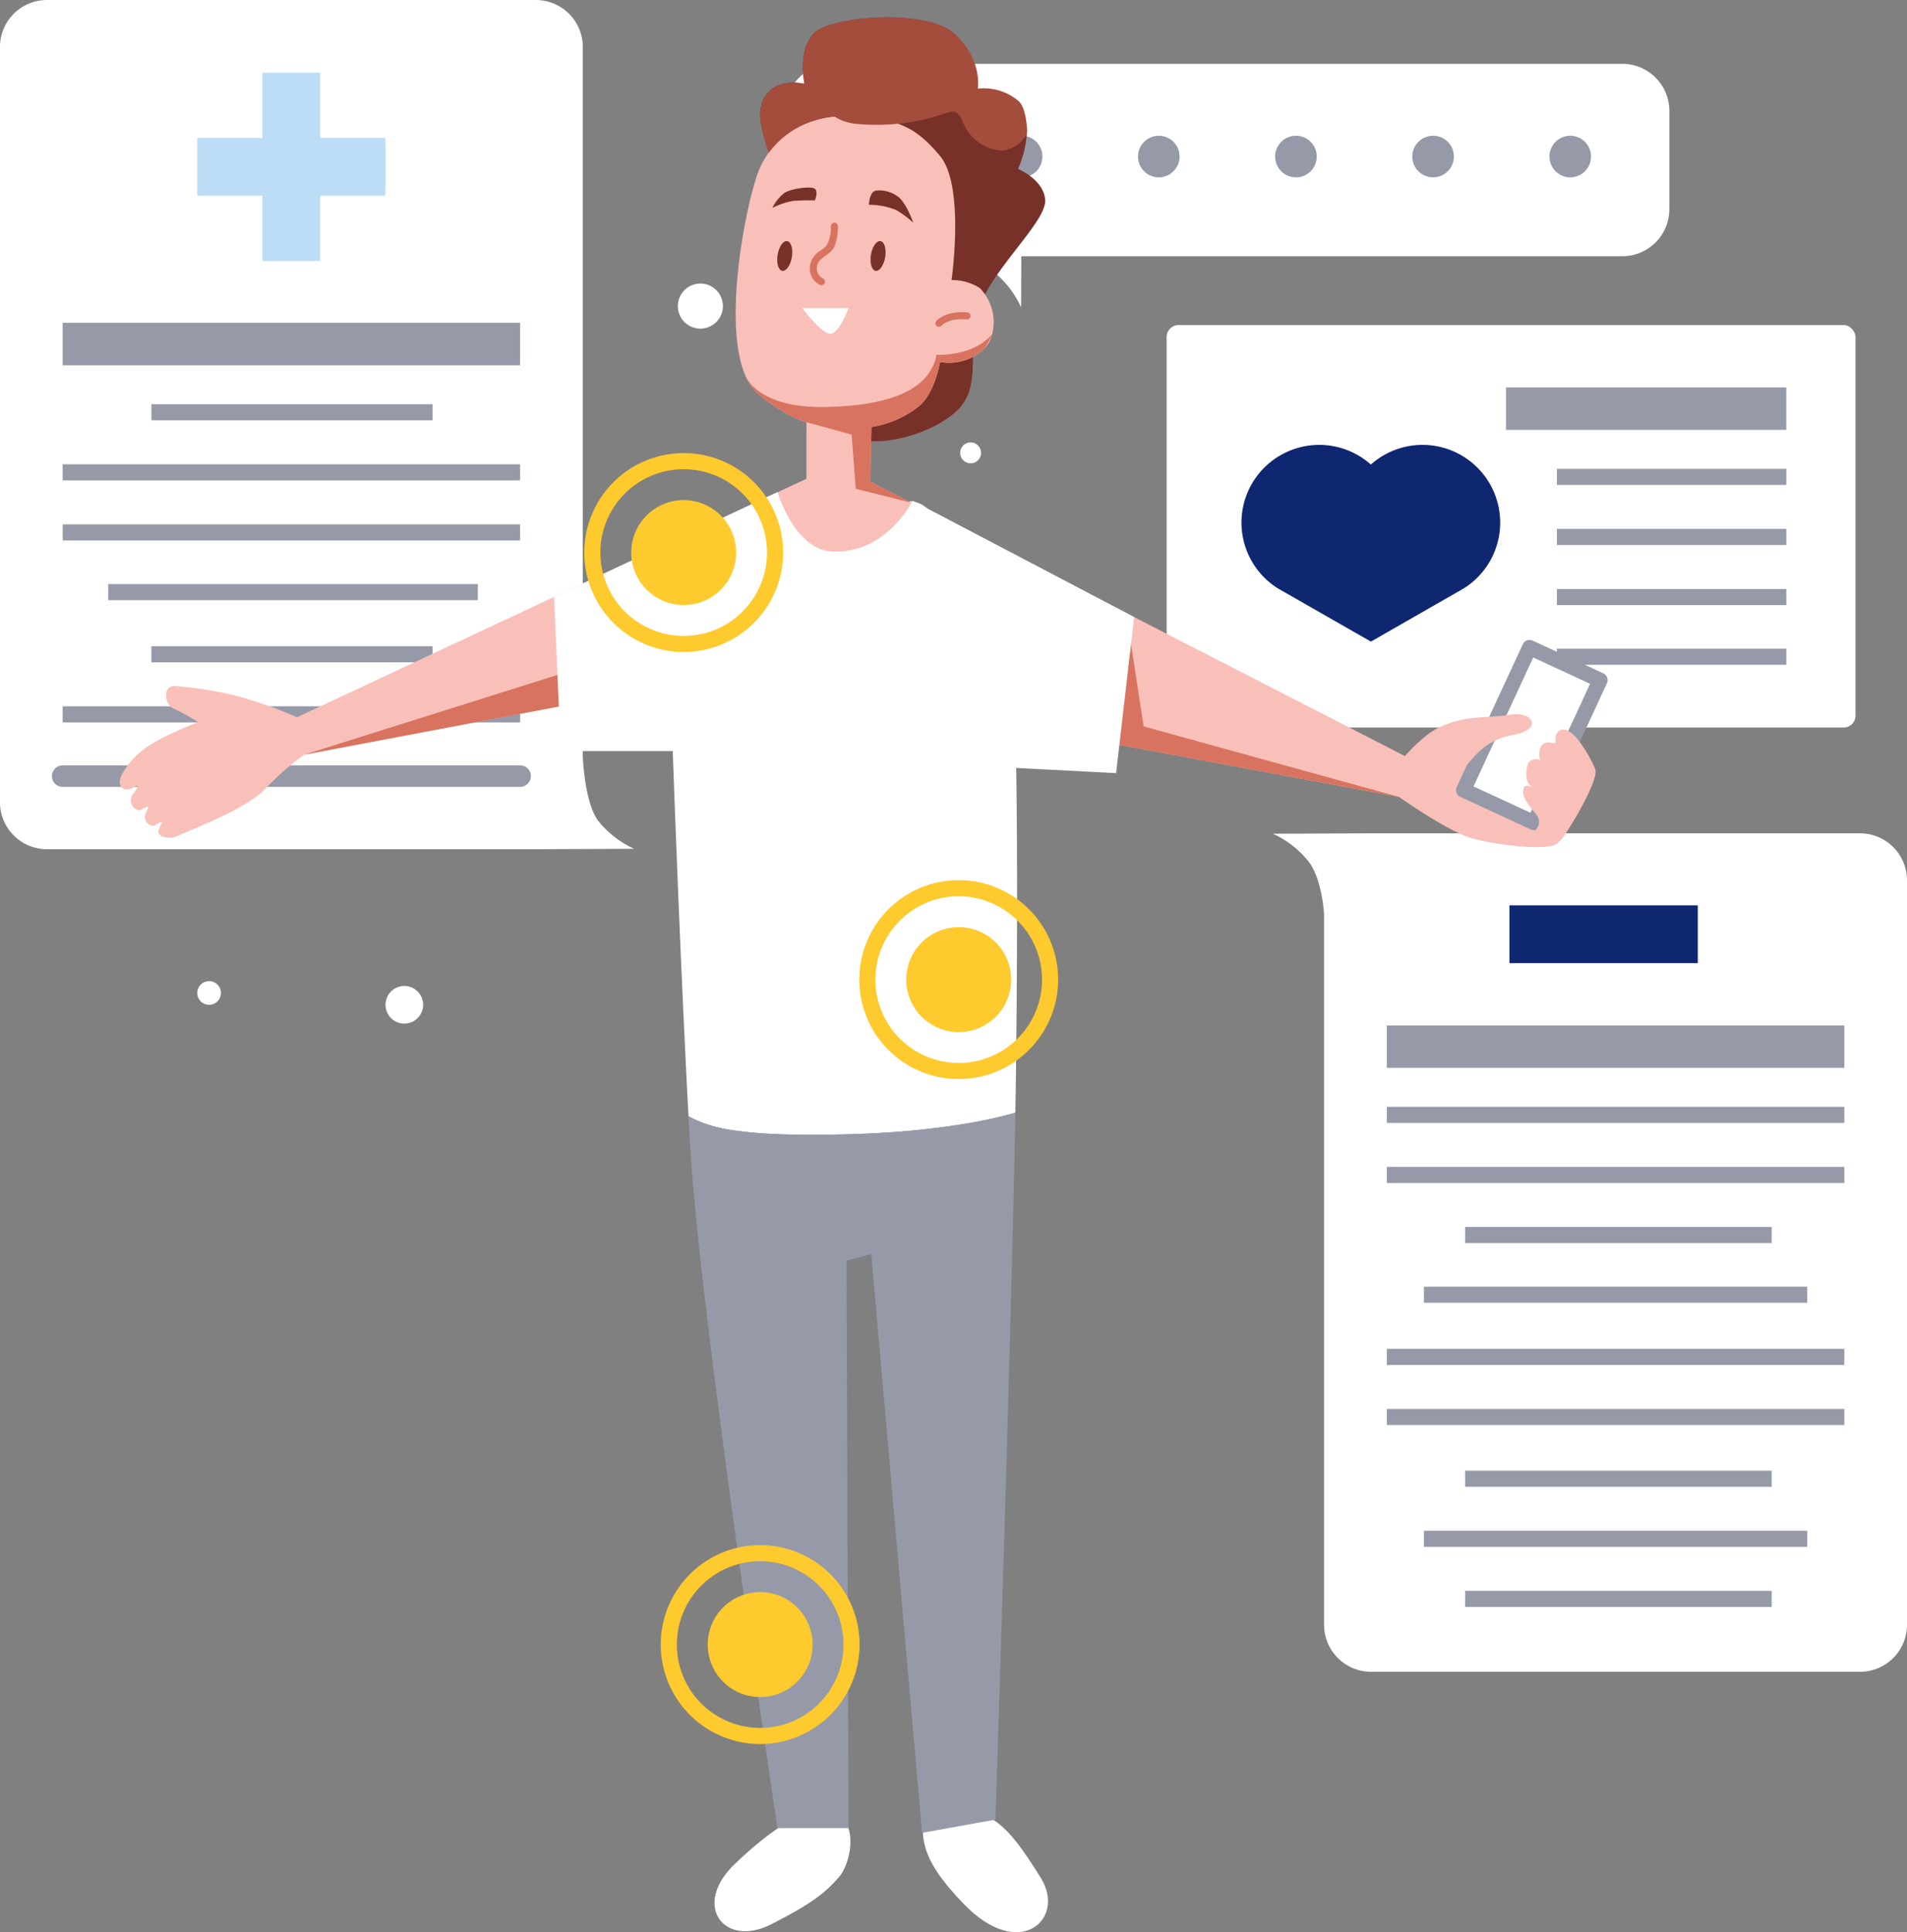 <svg xmlns="http://www.w3.org/2000/svg" width="292.834" height="296.611" viewBox="0 0 292.834 296.611">
  <rect x="0" y="0" width="292.834" height="296.611" fill="#808080" stroke="none"/>
  <g id="Grupo_222349" data-name="Grupo 222349" transform="translate(-937.167 -407.388)">
    <g id="Grupo_222348" data-name="Grupo 222348">
      <g id="Grupo_222347" data-name="Grupo 222347">
        <g id="Grupo_222346" data-name="Grupo 222346">
          <g id="Grupo_222069" data-name="Grupo 222069" transform="translate(906.011 391.438)">
            <g id="_1" data-name="1" transform="translate(31.156 15.951)">
              <g id="window_4" data-name="window 4" transform="translate(195.464 127.924)">
                <path id="Trazado_225360" data-name="Trazado 225360" d="M177.939,55.513V169.778a7.224,7.224,0,0,1-7.223,7.227H95.648a7.224,7.224,0,0,1-7.223-7.227V60.762s-.233-5.214-2.31-8.054a14.784,14.784,0,0,0-5.546-4.355l14.98-.063h75.166A7.22,7.22,0,0,1,177.939,55.513Z" transform="translate(-80.569 -48.29)" fill="#fff"/>
                <g id="Grupo_222029" data-name="Grupo 222029" transform="translate(17.498 41.982)">
                  <path id="Trazado_225361" data-name="Trazado 225361" d="M84.993,59.216h0Z" transform="translate(-84.991 -57.978)" fill="#fff"/>
                  <rect id="Rectángulo_295724" data-name="Rectángulo 295724" width="70.246" height="2.475" fill="#969aa8"/>
                </g>
                <g id="Grupo_222030" data-name="Grupo 222030" transform="translate(29.51 60.429)">
                  <path id="Trazado_225362" data-name="Trazado 225362" d="M88.029,63.879h0Z" transform="translate(-88.029 -62.642)" fill="#fff"/>
                  <rect id="Rectángulo_295725" data-name="Rectángulo 295725" width="47.083" height="2.475" transform="translate(0.001)" fill="#969aa8"/>
                </g>
                <g id="Grupo_222031" data-name="Grupo 222031" transform="translate(17.498 51.206)">
                  <path id="Trazado_225363" data-name="Trazado 225363" d="M84.993,61.547h0Z" transform="translate(-84.991 -60.312)" fill="#fff"/>
                  <rect id="Rectángulo_295726" data-name="Rectángulo 295726" width="70.246" height="2.475" fill="#969aa8"/>
                </g>
                <g id="Grupo_222032" data-name="Grupo 222032" transform="translate(17.498 88.358)">
                  <path id="Trazado_225364" data-name="Trazado 225364" d="M84.993,70.94h0Z" transform="translate(-84.991 -69.701)" fill="#fff"/>
                  <rect id="Rectángulo_295727" data-name="Rectángulo 295727" width="70.246" height="2.475" fill="#969aa8"/>
                </g>
                <g id="Grupo_222033" data-name="Grupo 222033" transform="translate(17.498 79.136)">
                  <path id="Trazado_225365" data-name="Trazado 225365" d="M84.993,68.608h0Z" transform="translate(-84.991 -67.371)" fill="#fff"/>
                  <rect id="Rectángulo_295728" data-name="Rectángulo 295728" width="70.246" height="2.475" fill="#969aa8"/>
                </g>
                <g id="Grupo_222034" data-name="Grupo 222034" transform="translate(29.51 97.84)">
                  <path id="Trazado_225366" data-name="Trazado 225366" d="M88.029,73.337h0Z" transform="translate(-88.029 -72.098)" fill="#fff"/>
                  <rect id="Rectángulo_295729" data-name="Rectángulo 295729" width="47.083" height="2.475" transform="translate(0.001)" fill="#969aa8"/>
                </g>
                <g id="Grupo_222035" data-name="Grupo 222035" transform="translate(29.51 116.287)">
                  <path id="Trazado_225367" data-name="Trazado 225367" d="M88.029,78h0Z" transform="translate(-88.029 -76.763)" fill="#fff"/>
                  <rect id="Rectángulo_295730" data-name="Rectángulo 295730" width="47.083" height="2.475" transform="translate(0.001)" fill="#969aa8"/>
                </g>
                <g id="Grupo_222036" data-name="Grupo 222036" transform="translate(23.192 107.064)">
                  <path id="Trazado_225368" data-name="Trazado 225368" d="M86.432,75.668h0Z" transform="translate(-86.432 -74.432)" fill="#fff"/>
                  <rect id="Rectángulo_295731" data-name="Rectángulo 295731" width="58.858" height="2.475" fill="#969aa8"/>
                </g>
                <g id="Grupo_222037" data-name="Grupo 222037" transform="translate(23.192 69.595)">
                  <path id="Trazado_225369" data-name="Trazado 225369" d="M86.432,66.2h0Z" transform="translate(-86.432 -64.96)" fill="#fff"/>
                  <rect id="Rectángulo_295732" data-name="Rectángulo 295732" width="58.858" height="2.475" fill="#969aa8"/>
                </g>
                <rect id="Rectángulo_295733" data-name="Rectángulo 295733" width="70.246" height="6.519" transform="translate(17.498 29.489)" fill="#969aa8"/>
                <g id="Grupo_222039" data-name="Grupo 222039" transform="translate(36.321 11.055)">
                  <g id="Grupo_222038" data-name="Grupo 222038">
                    <rect id="Rectángulo_295734" data-name="Rectángulo 295734" width="28.92" height="8.874" fill="#0f2771"/>
                  </g>
                </g>
              </g>
              <g id="window_3" data-name="window 3" transform="translate(179.147 49.901)">
                <rect id="Rectángulo_295735" data-name="Rectángulo 295735" width="105.779" height="61.783" rx="1.825" fill="#fff"/>
                <g id="Grupo_222040" data-name="Grupo 222040" transform="translate(59.925 22.067)">
                  <path id="Trazado_225370" data-name="Trazado 225370" d="M91.593,34.457h0Z" transform="translate(-91.593 -33.22)" fill="#fff"/>
                  <rect id="Rectángulo_295736" data-name="Rectángulo 295736" width="35.228" height="2.475" transform="translate(0.002)" fill="#969aa8"/>
                </g>
                <g id="Grupo_222041" data-name="Grupo 222041" transform="translate(59.925 40.512)">
                  <path id="Trazado_225371" data-name="Trazado 225371" d="M91.593,39.12h0Z" transform="translate(-91.593 -37.883)" fill="#fff"/>
                  <rect id="Rectángulo_295737" data-name="Rectángulo 295737" width="35.228" height="2.475" transform="translate(0.002)" fill="#969aa8"/>
                </g>
                <g id="Grupo_222042" data-name="Grupo 222042" transform="translate(59.925 31.288)">
                  <path id="Trazado_225372" data-name="Trazado 225372" d="M91.593,36.789h0Z" transform="translate(-91.593 -35.549)" fill="#fff"/>
                  <rect id="Rectángulo_295738" data-name="Rectángulo 295738" width="35.228" height="2.475" transform="translate(0.002)" fill="#969aa8"/>
                </g>
                <g id="Grupo_222043" data-name="Grupo 222043" transform="translate(59.925 49.679)">
                  <path id="Trazado_225373" data-name="Trazado 225373" d="M91.593,41.437h0Z" transform="translate(-91.593 -40.202)" fill="#fff"/>
                  <rect id="Rectángulo_295739" data-name="Rectángulo 295739" width="35.228" height="2.475" transform="translate(0.002)" fill="#969aa8"/>
                </g>
                <rect id="Rectángulo_295740" data-name="Rectángulo 295740" width="43.042" height="6.519" transform="translate(52.112 9.572)" fill="#969aa8"/>
                <g id="Grupo_222046" data-name="Grupo 222046" transform="translate(11.501 18.4)">
                  <g id="Grupo_222045" data-name="Grupo 222045">
                    <g id="Grupo_222044" data-name="Grupo 222044">
                      <path id="Trazado_225374" data-name="Trazado 225374" d="M118.076,49.9a11.824,11.824,0,0,1-4.7,5.4l-.831.475L99.223,63.406c-.016,0-13.347-7.627-13.347-7.627L85.03,55.3a11.918,11.918,0,0,1,1.5-21.1,11.9,11.9,0,0,1,12.678,2.029A11.928,11.928,0,0,1,118.076,49.9Z" transform="translate(-79.352 -33.217)" fill="#0f2771"/>
                    </g>
                  </g>
                </g>
              </g>
              <g id="window_2" data-name="window 2" transform="translate(120.598 9.798)">
                <path id="Trazado_225375" data-name="Trazado 225375" d="M197.387,25.655V40.734a7.225,7.225,0,0,1-7.227,7.227H97.873l-.032,7.852a14.912,14.912,0,0,0-4.324-5.542c-2.872-2.049-8.05-2.31-8.05-2.31H68.87a7.227,7.227,0,0,1-7.227-7.227V25.655a7.227,7.227,0,0,1,7.227-7.227H190.16A7.225,7.225,0,0,1,197.387,25.655Z" transform="translate(-61.643 -18.428)" fill="#fff"/>
                <path id="Trazado_225376" data-name="Trazado 225376" d="M71.065,24.412A3.19,3.19,0,1,0,67.876,27.6,3.19,3.19,0,0,0,71.065,24.412Z" transform="translate(-52.655 -10.176)" fill="#969aa8"/>
                <path id="Trazado_225377" data-name="Trazado 225377" d="M76.393,24.412A3.192,3.192,0,1,0,73.2,27.6,3.193,3.193,0,0,0,76.393,24.412Z" transform="translate(-36.918 -10.176)" fill="#969aa8"/>
                <path id="Trazado_225378" data-name="Trazado 225378" d="M81.716,24.412A3.192,3.192,0,1,0,78.524,27.6,3.191,3.191,0,0,0,81.716,24.412Z" transform="translate(-21.182 -10.176)" fill="#969aa8"/>
                <path id="Trazado_225379" data-name="Trazado 225379" d="M87.041,24.412A3.192,3.192,0,1,0,83.848,27.6,3.191,3.191,0,0,0,87.041,24.412Z" transform="translate(-5.446 -10.176)" fill="#969aa8"/>
                <path id="Trazado_225380" data-name="Trazado 225380" d="M92.365,24.412A3.192,3.192,0,1,0,89.172,27.6,3.191,3.191,0,0,0,92.365,24.412Z" transform="translate(10.29 -10.176)" fill="#969aa8"/>
                <path id="Trazado_225381" data-name="Trazado 225381" d="M97.689,24.412A3.192,3.192,0,1,0,94.5,27.6,3.191,3.191,0,0,0,97.689,24.412Z" transform="translate(26.026 -10.176)" fill="#969aa8"/>
              </g>
              <g id="window_1" data-name="window 1">
                <path id="Trazado_225382" data-name="Trazado 225382" d="M128.526,146.248l-14.98.067H38.351a7.218,7.218,0,0,1-7.2-7.227V23.178a7.218,7.218,0,0,1,7.2-7.227h75.1a7.218,7.218,0,0,1,7.2,7.227V132.194s.261,6.832,2.31,9.7A15.113,15.113,0,0,0,128.526,146.248Z" transform="translate(-31.156 -15.951)" fill="#fff"/>
                <g id="Grupo_222048" data-name="Grupo 222048" transform="translate(30.292 11.165)">
                  <g id="Grupo_222047" data-name="Grupo 222047">
                    <path id="Trazado_225383" data-name="Trazado 225383" d="M67.717,28.772v8.875H57.687V47.678H48.811V37.647h-10V28.772h10v-10h8.876v10Z" transform="translate(-38.814 -18.774)" fill="#bddcf6"/>
                  </g>
                </g>
                <g id="Grupo_222049" data-name="Grupo 222049" transform="translate(23.247 62.048)">
                  <path id="Trazado_225384" data-name="Trazado 225384" d="M37.033,31.949h0Z" transform="translate(-37.033 -30.714)" fill="#fff"/>
                  <rect id="Rectángulo_295741" data-name="Rectángulo 295741" width="43.174" height="2.474" fill="#969aa8"/>
                </g>
                <g id="Grupo_222050" data-name="Grupo 222050" transform="translate(9.62 80.495)">
                  <path id="Trazado_225385" data-name="Trazado 225385" d="M33.588,36.613h0Z" transform="translate(-33.588 -35.375)" fill="#fff"/>
                  <rect id="Rectángulo_295742" data-name="Rectángulo 295742" width="70.245" height="2.475" transform="translate(0)" fill="#969aa8"/>
                </g>
                <g id="Grupo_222051" data-name="Grupo 222051" transform="translate(9.62 71.272)">
                  <path id="Trazado_225386" data-name="Trazado 225386" d="M33.588,34.281h0Z" transform="translate(-33.588 -33.044)" fill="#fff"/>
                  <rect id="Rectángulo_295743" data-name="Rectángulo 295743" width="70.245" height="2.474" transform="translate(0)" fill="#969aa8"/>
                </g>
                <g id="Grupo_222052" data-name="Grupo 222052" transform="translate(9.62 108.423)">
                  <path id="Trazado_225387" data-name="Trazado 225387" d="M33.588,43.673h0Z" transform="translate(-33.588 -42.436)" fill="#fff"/>
                  <rect id="Rectángulo_295744" data-name="Rectángulo 295744" width="70.245" height="2.474" transform="translate(0)" fill="#969aa8"/>
                </g>
                <g id="Grupo_222053" data-name="Grupo 222053" transform="translate(23.247 99.201)">
                  <path id="Trazado_225388" data-name="Trazado 225388" d="M37.033,41.342h0Z" transform="translate(-37.033 -40.104)" fill="#fff"/>
                  <rect id="Rectángulo_295745" data-name="Rectángulo 295745" width="43.174" height="2.475" fill="#969aa8"/>
                </g>
                <g id="Grupo_222054" data-name="Grupo 222054" transform="translate(7.971 117.493)">
                  <path id="Trazado_225389" data-name="Trazado 225389" d="M33.588,46.07h0Z" transform="translate(-31.938 -44.42)" fill="#fff"/>
                  <path id="Trazado_225390" data-name="Trazado 225390" d="M105.066,48.952H34.821a1.65,1.65,0,0,1,0-3.3h70.246a1.65,1.65,0,0,1,0,3.3Z" transform="translate(-33.171 -45.653)" fill="#969aa8"/>
                </g>
                <g id="Grupo_222055" data-name="Grupo 222055" transform="translate(16.613 89.66)">
                  <path id="Trazado_225391" data-name="Trazado 225391" d="M35.356,38.93h0Z" transform="translate(-35.355 -37.692)" fill="#fff"/>
                  <rect id="Rectángulo_295746" data-name="Rectángulo 295746" width="56.759" height="2.475" fill="#969aa8"/>
                </g>
                <rect id="Rectángulo_295747" data-name="Rectángulo 295747" width="70.246" height="6.519" transform="translate(9.62 49.554)" fill="#969aa8"/>
              </g>
              <g id="bubbles" transform="translate(30.293 43.529)">
                <path id="Trazado_225392" data-name="Trazado 225392" d="M73.474,39.425a4.021,4.021,0,1,1-4.023-4.019A4.021,4.021,0,0,1,73.474,39.425Z" transform="translate(39.861 -1.976)" fill="#fff"/>
                <path id="Trazado_225393" data-name="Trazado 225393" d="M71.624,34.715a1.6,1.6,0,1,1-1.6-1.594A1.6,1.6,0,0,1,71.624,34.715Z" transform="translate(48.728 -8.73)" fill="#fff"/>
                <path id="Trazado_225394" data-name="Trazado 225394" d="M64.388,30.412a3.459,3.459,0,1,1-3.461-3.457A3.463,3.463,0,0,1,64.388,30.412Z" transform="translate(16.325 -26.955)" fill="#fff"/>
                <path id="Trazado_225395" data-name="Trazado 225395" d="M51.9,57.1a2.888,2.888,0,1,1-2.888-2.888A2.889,2.889,0,0,1,51.9,57.1Z" transform="translate(-17.217 53.615)" fill="#fff"/>
                <path id="Trazado_225396" data-name="Trazado 225396" d="M42.445,55.842a1.816,1.816,0,1,1-1.816-1.816A1.816,1.816,0,0,1,42.445,55.842Z" transform="translate(-38.814 53.059)" fill="#fff"/>
              </g>
            </g>
            <g id="human" transform="translate(49.547 18.607)">
              <path id="hair_2" data-name="hair 2" d="M104.409,44.616C104.7,48.081,95.533,55.85,94,62.084c-1.519,6.25.554,11.092-2.911,14.7S78.935,82.9,75.327,81.1,63.353,40.454,63.353,40.454s-.087-.162-.237-.467a27.247,27.247,0,0,1-2.263-6.574c-.044-.237-.075-.479-.107-.716a6.215,6.215,0,0,1,.392-3.477c1.8-3.608,6.309-2.369,6.309-2.369a14.691,14.691,0,0,1-.237-2.694,11.1,11.1,0,0,1,.273-2.326l.032-.162a5.715,5.715,0,0,1,1.357-2.575c2.524-2.638,17.093-3.888,21.523,0A11.371,11.371,0,0,1,94,28.666a8.819,8.819,0,0,1,6.246,2.073,4.419,4.419,0,0,1,1.349,3.718,16.473,16.473,0,0,1-1.349,5.443S104.148,41.487,104.409,44.616Z" transform="translate(37.694 -16.619)" fill="#773128"/>
              <path id="Trazado_225397" data-name="Trazado 225397" d="M256.454,132.216c-1.661,1.108-9.43.186-13.137-.9C239.626,130.23,232.225,125,232.225,125l-48.359-9-2.314-.435-12.939-4.628-45.859-3.509-58.624,11.1a41.082,41.082,0,0,0-5.922,5.182c-2.955,3.137-10.72,6-13.861,7.429-.767.352-2.876.127-2.579-1.052.178-.716,1.214-1.871-.51-.763-.716.463-2.124-.716-1.408-1.966.641-1.116.142-.926-.613-.459-.969.6-2.5-1.04-1.282-2.5.526-.637,1.072-1.539-.174-.8-1.357.8-2.638-.261-1.594-2.116a11.244,11.244,0,0,1,2.975-3.517c2.488-2.116,8.691-4.43,8.691-4.43a33.469,33.469,0,0,0-3.695-2.045c-1.673-.736-1.673-3.509,0-3.509a61.364,61.364,0,0,1,8.695,1.294,63.243,63.243,0,0,1,10.166,3.509l78.228-36.614V67.485a11.426,11.426,0,0,1-1.175-.411,25,25,0,0,1-6.226-3.932,7.648,7.648,0,0,1-1.986-2.836c-3.228-7.5-.459-23.457,1.618-30.17,2.4-7.769,9.7-10.17,15.534-9.616,6.206.585,8.857,1.456,12.733,6.072s1.784,19.078,1.784,19.078a7.878,7.878,0,0,1,4.343,1.226,7.471,7.471,0,0,1,1.578,8.03,5.039,5.039,0,0,1-.839,1.218,7.818,7.818,0,0,1-6.843,2.1s-.783,4.691-3.141,6.7a15.46,15.46,0,0,1-7.4,3.283l-.186,8.386,5.15,2.642,76.962,39.482a35.505,35.505,0,0,1,9.051-3.347c4.26-.74,17.014,1.661,18.687,3.141S258.115,131.109,256.454,132.216Z" transform="translate(-35.805 -5.331)" fill="#f9c0b9"/>
              <g id="Grupo_222056" data-name="Grupo 222056" transform="translate(205.196 95.581)">
                <rect id="Rectángulo_295748" data-name="Rectángulo 295748" width="11.932" height="24.121" transform="translate(11.291 1.157) rotate(24.849)" fill="#fff"/>
                <path id="Trazado_225398" data-name="Trazado 225398" d="M99.662,70a1.133,1.133,0,0,1-.487-.111L88.349,64.878a1.145,1.145,0,0,1-.562-1.531L97.921,41.46a1.152,1.152,0,0,1,1.535-.566l10.827,5.016a1.153,1.153,0,0,1,.562,1.531L100.71,69.328A1.158,1.158,0,0,1,99.662,70Zm-9.3-6.733L99.1,67.311l9.161-19.79-8.73-4.043Z" transform="translate(-87.679 -40.785)" fill="#969aa8"/>
              </g>
              <path id="Trazado_225399" data-name="Trazado 225399" d="M85.7,50.093s2.864-3.4,5.566-4.553c4.252-1.82,6.547-1.139,10.605-1.8,3.465-.566,5.178,2.286.32,3.137-4.367.771-5.918,3.426-8.153,5.945C91.776,55.366,85.7,50.093,85.7,50.093Z" transform="translate(111.657 63.311)" fill="#f9c0b9"/>
              <path id="Trazado_225400" data-name="Trazado 225400" d="M98.513,45.534c-2.124-2.31-3.374-1.056-3.236.491.071.771-1.143-.214-1.974.526s-.384,2.393-.384,2.393a1.756,1.756,0,0,0-1.523.107c-.649.459-.926,3.05,0,3.79s-.763-.534-1,.435c-.21.827-.186,1.5,1.8,3.861s-1.915,3.841-1.915,3.841,5,1.294,6.021,0,5.641-8.786,5.087-10.633A20.838,20.838,0,0,0,98.513,45.534Z" transform="translate(125.186 65.074)" fill="#f9c0b9"/>
              <path id="Trazado_225401" data-name="Trazado 225401" d="M121.594,64.386l-48.358-9V43.581l7.225-2.629,1.934,12.614Z" transform="translate(74.827 55.286)" fill="#d87360"/>
              <path id="Trazado_225402" data-name="Trazado 225402" d="M42.966,55.118,84.943,41.9v5.278Z" transform="translate(-14.642 58.079)" fill="#d87360"/>
              <path id="Trazado_225403" data-name="Trazado 225403" d="M141.737,54.231l-1.99,17.2-.783,6.768-15.34-.8s.328,17.567-.043,47.164c-.02,1.737-.055,3.671-.087,5.76-.063.02-.174.043-.324.087-1.392.4-3.26.847-5.617,1.3-.316.055-.629.119-.957.174a126.4,126.4,0,0,1-16.4,1.673c-2.369.1-4.913.15-7.65.15-2.706,0-5.028-.051-7.041-.162-6.29-.336-9.537-1.214-12.2-2.682-.76-14.245-1.424-29.988-1.859-41.155-.356-8.964-.562-14.9-.562-14.9h-17.2L52.666,51.146l34.3-16.1s2.619,8.94,8.509,9.138c8.323.273,12.231-7.813,12.231-7.813Z" transform="translate(14.03 37.832)" fill="#fff"/>
              <path id="Trazado_225404" data-name="Trazado 225404" d="M61.885,94.668c-6.44,6.262-1.527,12.785,5.665,9.154,6.586-3.331,8.449-5,10.447-7.255s3.679-10.368-3.038-10.4C72.7,86.163,67.574,89.142,61.885,94.668Z" transform="translate(32.433 188.943)" fill="#fff"/>
              <path id="Trazado_225405" data-name="Trazado 225405" d="M73.221,102.653c8.635,9,15.732,2.33,11.95-3.837-6.009-9.8-7.524-9.015-11.8-11.214-4.055-2.089-5.593-2.583-5.756-1.693C66.476,92.111,66.1,95.24,73.221,102.653Z" transform="translate(56.328 186.919)" fill="#fff"/>
              <path id="Trazado_225406" data-name="Trazado 225406" d="M108.076,59.131c-.6,33.481-3.054,108.525-3.054,108.525l-11.274,2.029L85.956,80.848l-3.813,1,.316,87.1H71.549S60.457,95.211,58.424,68.213c-.206-2.761-.388-5.617-.542-8.54a18.373,18.373,0,0,0,5.17,1.859s.087.02.253.051c.269.055.566.111.866.174a81.861,81.861,0,0,0,12.951.76c2.694,0,5.206-.051,7.551-.15C96.786,61.868,104.286,60.227,108.076,59.131Z" transform="translate(29.447 109.02)" fill="#969aa8"/>
              <path id="Trazado_225407" data-name="Trazado 225407" d="M63.578,27.774c-.21,1.262-.87,2.2-1.475,2.1s-.922-1.2-.712-2.464.87-2.2,1.472-2.1S63.787,26.516,63.578,27.774Z" transform="translate(39.626 9.044)" fill="#773128"/>
              <path id="Trazado_225408" data-name="Trazado 225408" d="M67.2,27.774c-.21,1.262-.87,2.2-1.471,2.1s-.926-1.2-.716-2.464.87-2.2,1.475-2.1S67.41,26.516,67.2,27.774Z" transform="translate(50.334 9.044)" fill="#773128"/>
              <path id="Trazado_225409" data-name="Trazado 225409" d="M61.136,26.365a10.836,10.836,0,0,1,3.2-1.092c1.385-.127,3.339-.079,3.339-.079s.581-1.392-.036-1.8-3.58-.044-4.668.672A6.564,6.564,0,0,0,61.136,26.365Z" transform="translate(39.065 2.913)" fill="#773128"/>
              <path id="Trazado_225410" data-name="Trazado 225410" d="M65.991,23.374c-1.068.178-1.1,2.188-1.1,2.188a11.015,11.015,0,0,1,4.157.791,14.877,14.877,0,0,1,2.642,1.962s-1.1-3.228-2.456-4.082A4.822,4.822,0,0,0,65.991,23.374Z" transform="translate(50.152 3.218)" fill="#773128"/>
              <path id="Trazado_225411" data-name="Trazado 225411" d="M62.3,27.906h7.12s-1.341,3.7-2.682,3.932S62.3,27.906,62.3,27.906Z" transform="translate(42.494 16.728)" fill="#fff"/>
              <path id="Trazado_225412" data-name="Trazado 225412" d="M64.367,34.186a.54.54,0,0,1-.277-.075,2.77,2.77,0,0,1-1.44-3.137A3.364,3.364,0,0,1,64.3,28.83a5.638,5.638,0,0,0,.866-.728,5.814,5.814,0,0,0,.649-2.967.544.544,0,0,1,1.088,0c0,.273-.028,2.69-.926,3.691a6.746,6.746,0,0,1-1.032.878c-.605.447-1.127.831-1.214,1.428a1.712,1.712,0,0,0,.918,2.045.542.542,0,0,1-.277,1.009Z" transform="translate(43.382 6.936)" fill="#d87360"/>
              <path id="Trazado_225413" data-name="Trazado 225413" d="M68.01,30.314a.531.531,0,0,1-.364-.138.538.538,0,0,1-.044-.759c.059-.067,1.472-1.606,4.755-1.317a.54.54,0,0,1,.494.589.526.526,0,0,1-.593.491c-2.7-.245-3.8.91-3.845.961A.554.554,0,0,1,68.01,30.314Z" transform="translate(57.776 17.192)" fill="#d87360"/>
              <path id="Trazado_225414" data-name="Trazado 225414" d="M98.059,28.9a14.651,14.651,0,0,1-1.218,2.239A7.818,7.818,0,0,1,90,33.237s-.783,4.691-3.141,6.7a15.46,15.46,0,0,1-7.4,3.283l-.186,8.386L85.6,54.851l-8.552-2.144-.629-8.323-6.942-1.9c-.142-.043-1.175-.411-1.175-.411a25,25,0,0,1-6.226-3.932A7.648,7.648,0,0,1,60.088,35.3c.008,0,1.7,5.055,12.294,4.85,9.067-.178,14.039-2.223,16.04-5.439a6.4,6.4,0,0,0,1.021-2.583S95.049,32.5,98.059,28.9Z" transform="translate(35.967 19.672)" fill="#d87360"/>
              <path id="hair_1" data-name="hair 1" d="M101.58,34.473a4.726,4.726,0,0,1-3.762,2.607,6.846,6.846,0,0,1-5.87-3.96c-.894-2.148-1.321-2.247-2.8-1.784a32.309,32.309,0,0,1-13.96,1.618,7.134,7.134,0,0,1-3.1-1.088,13.815,13.815,0,0,0-10.095,5.51,21.353,21.353,0,0,1-1.123-3.96,4.964,4.964,0,0,1-.131-.728,6.567,6.567,0,0,1,.4-3.465c1.816-3.6,6.3-2.373,6.3-2.373a18.361,18.361,0,0,1-.229-2.674,9.62,9.62,0,0,1,.261-2.342l.1.328a2.7,2.7,0,0,0-.067-.494A5.62,5.62,0,0,1,68.882,19.1c2.508-2.642,17.061-3.9,21.515,0s3.659,8.477,3.659,8.477a8.245,8.245,0,0,1,6.238,1.883C101.351,30.347,101.648,33.021,101.58,34.473Z" transform="translate(37.699 -16.623)" fill="#a54d3c"/>
            </g>
            <g id="circles" transform="translate(120.872 85.504)">
              <g id="Grupo_222060" data-name="Grupo 222060">
                <g id="Grupo_222059" data-name="Grupo 222059">
                  <g id="Grupo_222058" data-name="Grupo 222058">
                    <g id="Grupo_222057" data-name="Grupo 222057">
                      <path id="Trazado_225415" data-name="Trazado 225415" d="M69.105,64.068A15.267,15.267,0,1,1,84.374,48.8,15.285,15.285,0,0,1,69.105,64.068Zm0-28.058A12.793,12.793,0,1,0,81.9,48.8,12.806,12.806,0,0,0,69.105,36.01Z" transform="translate(-53.836 -33.534)" fill="#feca2e"/>
                    </g>
                  </g>
                </g>
              </g>
              <path id="Trazado_225416" data-name="Trazado 225416" d="M71.768,43.412a8.054,8.054,0,1,1-8.054-8.054A8.056,8.056,0,0,1,71.768,43.412Z" transform="translate(-48.445 -28.143)" fill="#feca2e"/>
              <g id="Grupo_222064" data-name="Grupo 222064" transform="translate(11.745 167.639)">
                <g id="Grupo_222063" data-name="Grupo 222063">
                  <g id="Grupo_222062" data-name="Grupo 222062">
                    <g id="Grupo_222061" data-name="Grupo 222061">
                      <path id="Trazado_225417" data-name="Trazado 225417" d="M72.074,106.447A15.267,15.267,0,1,1,87.339,91.182,15.285,15.285,0,0,1,72.074,106.447Zm0-28.062a12.793,12.793,0,1,0,12.793,12.8A12.807,12.807,0,0,0,72.074,78.385Z" transform="translate(-56.805 -75.913)" fill="#feca2e"/>
                    </g>
                  </g>
                </g>
              </g>
              <path id="Trazado_225418" data-name="Trazado 225418" d="M74.737,85.787a8.054,8.054,0,1,1-8.054-8.05A8.054,8.054,0,0,1,74.737,85.787Z" transform="translate(-39.669 97.117)" fill="#feca2e"/>
              <g id="Grupo_222068" data-name="Grupo 222068" transform="translate(42.235 65.558)">
                <g id="Grupo_222067" data-name="Grupo 222067">
                  <g id="Grupo_222066" data-name="Grupo 222066">
                    <g id="Grupo_222065" data-name="Grupo 222065">
                      <path id="Trazado_225419" data-name="Trazado 225419" d="M79.778,80.641A15.267,15.267,0,1,1,95.047,65.376,15.282,15.282,0,0,1,79.778,80.641Zm0-28.062a12.795,12.795,0,1,0,12.793,12.8A12.809,12.809,0,0,0,79.778,52.579Z" transform="translate(-64.513 -50.107)" fill="#feca2e"/>
                    </g>
                  </g>
                </g>
              </g>
              <path id="Trazado_225420" data-name="Trazado 225420" d="M82.444,59.985a8.054,8.054,0,1,1-8.054-8.054A8.053,8.053,0,0,1,82.444,59.985Z" transform="translate(-16.89 20.842)" fill="#feca2e"/>
            </g>
          </g>
        </g>
      </g>
    </g>
  </g>
</svg>
